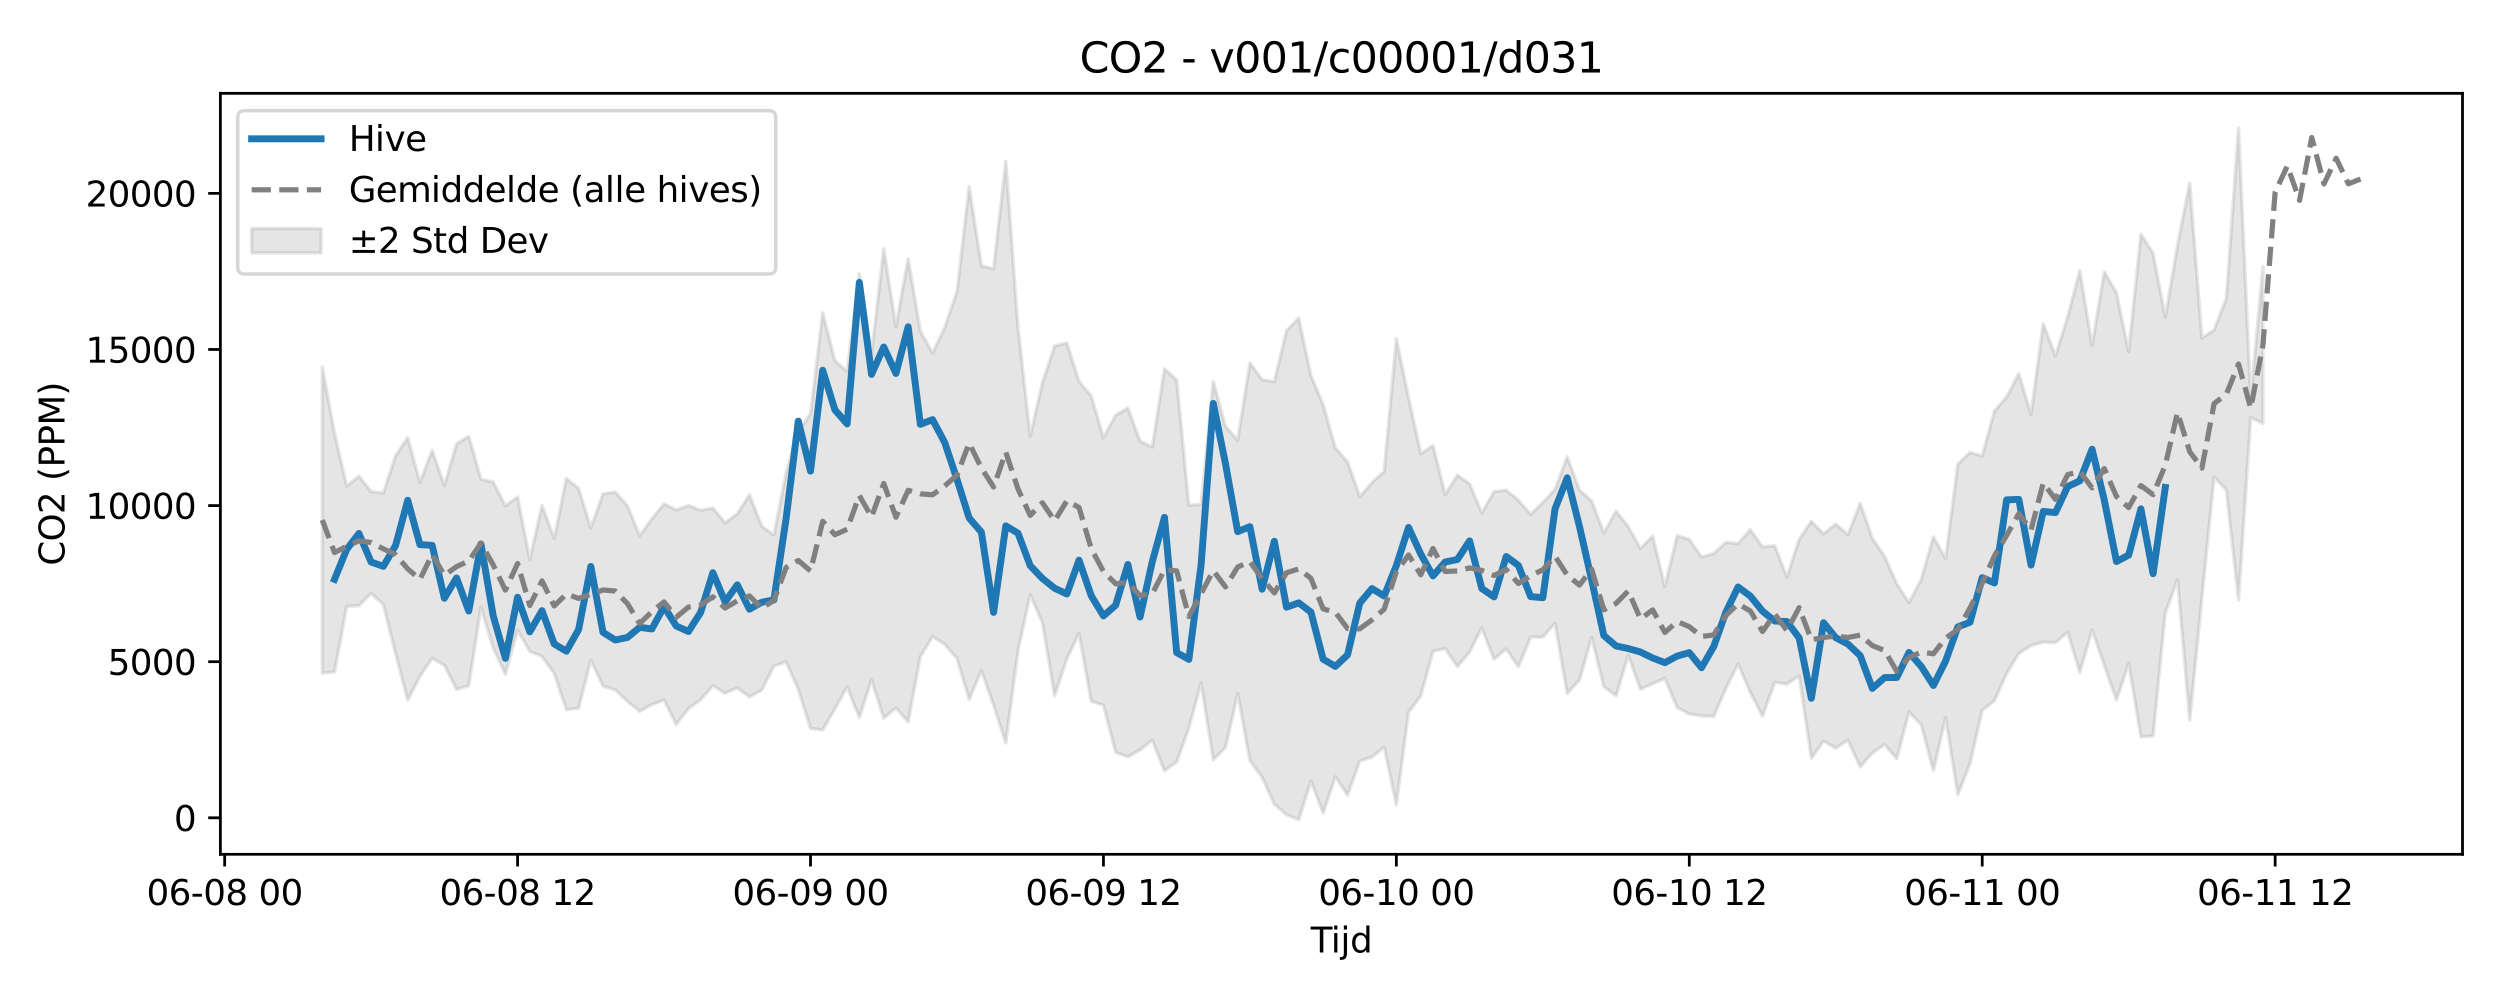 <?xml version="1.0" encoding="utf-8" standalone="no"?>
<!DOCTYPE svg PUBLIC "-//W3C//DTD SVG 1.1//EN"
  "http://www.w3.org/Graphics/SVG/1.1/DTD/svg11.dtd">
<svg xmlns:xlink="http://www.w3.org/1999/xlink" width="720pt" height="288pt" viewBox="0 0 720 288" xmlns="http://www.w3.org/2000/svg" version="1.1">
 <defs>
  <style type="text/css">*{stroke-linejoin: round; stroke-linecap: butt}</style>
 </defs>
 <g id="figure_1">
  <g id="patch_1">
   <path d="M 0 288 
L 720 288 
L 720 0 
L 0 0 
z
" style="fill: #ffffff"/>
  </g>
  <g id="axes_1">
   <g id="patch_2">
    <path d="M 63.47 246.04 
L 709.2 246.04 
L 709.2 26.88 
L 63.47 26.88 
z
" style="fill: #ffffff"/>
   </g>
   <g id="FillBetweenPolyCollection_1">
    <defs>
     <path id="mce4a791332" d="M 92.821 -182.292 
L 92.821 -94.153 
L 96.336 -94.493 
L 99.852 -113.374 
L 103.367 -113.572 
L 106.882 -117.099 
L 110.397 -113.9 
L 113.912 -99.828 
L 117.427 -86.411 
L 120.942 -93.196 
L 124.458 -98.425 
L 127.973 -96.415 
L 131.488 -89.461 
L 135.003 -90.507 
L 138.518 -113.156 
L 142.033 -101.431 
L 145.548 -93.785 
L 149.063 -106.52 
L 152.579 -100.382 
L 156.094 -98.98 
L 159.609 -94.054 
L 163.124 -83.615 
L 166.639 -83.983 
L 170.154 -97.862 
L 173.669 -90.408 
L 177.185 -89.297 
L 180.7 -85.99 
L 184.215 -83.136 
L 187.73 -85.078 
L 191.245 -86.396 
L 194.76 -79.343 
L 198.275 -83.935 
L 201.79 -86.486 
L 205.306 -90.529 
L 208.821 -88.342 
L 212.336 -89.862 
L 215.851 -87.279 
L 219.366 -89.233 
L 222.881 -96.204 
L 226.396 -97.353 
L 229.912 -89.472 
L 233.427 -78.232 
L 236.942 -77.797 
L 240.457 -83.843 
L 243.972 -90.147 
L 247.487 -81.35 
L 251.002 -92.216 
L 254.517 -81.142 
L 258.033 -84.142 
L 261.548 -80.081 
L 265.063 -98.884 
L 268.578 -104.698 
L 272.093 -102.428 
L 275.608 -98.376 
L 279.123 -86.521 
L 282.639 -94.976 
L 286.154 -84.881 
L 289.669 -74.01 
L 293.184 -100.662 
L 296.699 -116.703 
L 300.214 -108.665 
L 303.729 -87.645 
L 307.244 -98.252 
L 310.76 -105.563 
L 314.275 -86.029 
L 317.79 -84.901 
L 321.305 -71.341 
L 324.82 -70.041 
L 328.335 -71.991 
L 331.85 -74.824 
L 335.366 -65.982 
L 338.881 -68.572 
L 342.396 -78.366 
L 345.911 -91.362 
L 349.426 -69.2 
L 352.941 -72.703 
L 356.456 -88.242 
L 359.971 -68.973 
L 363.487 -64.117 
L 367.002 -56.4 
L 370.517 -53.344 
L 374.032 -51.922 
L 377.547 -63.05 
L 381.062 -53.839 
L 384.577 -64.304 
L 388.093 -59.002 
L 391.608 -68.817 
L 395.123 -69.954 
L 398.638 -72.844 
L 402.153 -56.283 
L 405.668 -82.886 
L 409.183 -87.606 
L 412.699 -100.4 
L 416.214 -101.239 
L 419.729 -95.97 
L 423.244 -100.232 
L 426.759 -107.132 
L 430.274 -98.106 
L 433.789 -101.126 
L 437.304 -95.985 
L 440.82 -104.501 
L 444.335 -104.5 
L 447.85 -108.509 
L 451.365 -88.292 
L 454.88 -92.109 
L 458.395 -104.422 
L 461.91 -90.222 
L 465.426 -87.645 
L 468.941 -99.282 
L 472.456 -89.468 
L 475.971 -91.093 
L 479.486 -92.608 
L 483.001 -84.237 
L 486.516 -82.397 
L 490.031 -81.796 
L 493.547 -81.673 
L 497.062 -89.734 
L 500.577 -96.742 
L 504.092 -88.579 
L 507.607 -81.732 
L 511.122 -91.478 
L 514.637 -90.969 
L 518.153 -93.366 
L 521.668 -69.623 
L 525.183 -74.552 
L 528.698 -72.528 
L 532.213 -74.831 
L 535.728 -67.12 
L 539.243 -71.16 
L 542.758 -73.577 
L 546.274 -69.497 
L 549.789 -82.927 
L 553.304 -79.327 
L 556.819 -66.018 
L 560.334 -81.362 
L 563.849 -59.087 
L 567.364 -68.101 
L 570.88 -83.391 
L 574.395 -86.213 
L 577.91 -93.984 
L 581.425 -99.796 
L 584.94 -102.068 
L 588.455 -103.051 
L 591.97 -102.886 
L 595.485 -105.905 
L 599.001 -94.328 
L 602.516 -106.59 
L 606.031 -96.375 
L 609.546 -86.371 
L 613.061 -96.942 
L 616.576 -75.802 
L 620.091 -76.049 
L 623.607 -111.48 
L 627.122 -121.077 
L 630.637 -80.588 
L 634.152 -115.748 
L 637.667 -150.59 
L 641.182 -146.906 
L 644.697 -115.177 
L 648.212 -167.714 
L 651.728 -166.049 
L 651.728 -211.175 
L 651.728 -211.175 
L 648.212 -173.165 
L 644.697 -251.158 
L 641.182 -202.036 
L 637.667 -192.957 
L 634.152 -190.653 
L 630.637 -235.252 
L 627.122 -217.374 
L 623.607 -196.603 
L 620.091 -215.043 
L 616.576 -220.521 
L 613.061 -186.704 
L 609.546 -203.646 
L 606.031 -209.714 
L 602.516 -188.413 
L 599.001 -210.052 
L 595.485 -196.744 
L 591.97 -185.479 
L 588.455 -194.767 
L 584.94 -168.635 
L 581.425 -180.376 
L 577.91 -173.645 
L 574.395 -169.609 
L 570.88 -156.684 
L 567.364 -157.75 
L 563.849 -154.295 
L 560.334 -127.077 
L 556.819 -133.407 
L 553.304 -121.051 
L 549.789 -114.449 
L 546.274 -119.825 
L 542.758 -127.744 
L 539.243 -132.985 
L 535.728 -143.023 
L 532.213 -133.999 
L 528.698 -137.086 
L 525.183 -134.264 
L 521.668 -137.852 
L 518.153 -132.645 
L 514.637 -121.81 
L 511.122 -130.829 
L 507.607 -130.516 
L 504.092 -135.476 
L 500.577 -131.411 
L 497.062 -131.817 
L 493.547 -128.602 
L 490.031 -127.572 
L 486.516 -132.646 
L 483.001 -133.729 
L 479.486 -119.077 
L 475.971 -133.608 
L 472.456 -130.018 
L 468.941 -136.326 
L 465.426 -140.798 
L 461.91 -134.524 
L 458.395 -143.758 
L 454.88 -146.853 
L 451.365 -156.446 
L 447.85 -147.049 
L 444.335 -143.315 
L 440.82 -139.868 
L 437.304 -143.897 
L 433.789 -146.85 
L 430.274 -146.413 
L 426.759 -140.292 
L 423.244 -148.642 
L 419.729 -151.147 
L 416.214 -145.584 
L 412.699 -159.69 
L 409.183 -157.321 
L 405.668 -173.468 
L 402.153 -190.454 
L 398.638 -152.274 
L 395.123 -148.987 
L 391.608 -144.968 
L 388.093 -154.974 
L 384.577 -159.025 
L 381.062 -171.441 
L 377.547 -179.83 
L 374.032 -196.401 
L 370.517 -192.765 
L 367.002 -178.051 
L 363.487 -178.626 
L 359.971 -183.488 
L 356.456 -161.181 
L 352.941 -165.237 
L 349.426 -178.072 
L 345.911 -142.706 
L 342.396 -142.495 
L 338.881 -178.601 
L 335.366 -181.759 
L 331.85 -159.219 
L 328.335 -160.982 
L 324.82 -170.52 
L 321.305 -168.4 
L 317.79 -161.933 
L 314.275 -173.971 
L 310.76 -178.14 
L 307.244 -189.251 
L 303.729 -188.372 
L 300.214 -177.72 
L 296.699 -162.418 
L 293.184 -193.721 
L 289.669 -241.547 
L 286.154 -210.601 
L 282.639 -211.449 
L 279.123 -234.224 
L 275.608 -203.977 
L 272.093 -193.722 
L 268.578 -186.293 
L 265.063 -192.658 
L 261.548 -213.505 
L 258.033 -193.924 
L 254.517 -216.372 
L 251.002 -186.03 
L 247.487 -209.227 
L 243.972 -181.009 
L 240.457 -184.141 
L 236.942 -197.918 
L 233.427 -168.868 
L 229.912 -163.695 
L 226.396 -151.769 
L 222.881 -133.948 
L 219.366 -136.448 
L 215.851 -145.491 
L 212.336 -140.028 
L 208.821 -137.428 
L 205.306 -141.681 
L 201.79 -141.034 
L 198.275 -142.413 
L 194.76 -141.135 
L 191.245 -142.912 
L 187.73 -138.549 
L 184.215 -133.699 
L 180.7 -142.339 
L 177.185 -146.286 
L 173.669 -145.773 
L 170.154 -135.959 
L 166.639 -147.331 
L 163.124 -150.211 
L 159.609 -132.943 
L 156.094 -142.418 
L 152.579 -126.836 
L 149.063 -144.898 
L 145.548 -142.309 
L 142.033 -149.215 
L 138.518 -149.974 
L 135.003 -162.345 
L 131.488 -160.16 
L 127.973 -148.215 
L 124.458 -158.267 
L 120.942 -149.083 
L 117.427 -161.926 
L 113.912 -156.707 
L 110.397 -145.99 
L 106.882 -146.407 
L 103.367 -150.91 
L 99.852 -147.939 
L 96.336 -163.262 
L 92.821 -182.292 
z
" style="stroke: #808080; stroke-opacity: 0.2"/>
    </defs>
    <g clip-path="url(#pf17b9d06c9)">
     <use xlink:href="#mce4a791332" x="0" y="288" style="fill: #808080; fill-opacity: 0.2; stroke: #808080; stroke-opacity: 0.2"/>
    </g>
   </g>
   <g id="matplotlib.axis_1">
    <g id="xtick_1">
     <g id="line2d_1">
      <defs>
       <path id="m8879fcdcfc" d="M 0 0 
L 0 3.5 
" style="stroke: #000000; stroke-width: 0.8"/>
      </defs>
      <g>
       <use xlink:href="#m8879fcdcfc" x="64.7" y="246.04" style="stroke: #000000; stroke-width: 0.8"/>
      </g>
     </g>
     <g id="text_1">
      <!-- 06-08 00 -->
      <g transform="translate(42.22 260.638) scale(0.1 -0.1)">
       <defs>
        <path id="DejaVuSans-30" d="M 2034 4250 
Q 1547 4250 1301 3770 
Q 1056 3291 1056 2328 
Q 1056 1369 1301 889 
Q 1547 409 2034 409 
Q 2525 409 2770 889 
Q 3016 1369 3016 2328 
Q 3016 3291 2770 3770 
Q 2525 4250 2034 4250 
z
M 2034 4750 
Q 2819 4750 3233 4129 
Q 3647 3509 3647 2328 
Q 3647 1150 3233 529 
Q 2819 -91 2034 -91 
Q 1250 -91 836 529 
Q 422 1150 422 2328 
Q 422 3509 836 4129 
Q 1250 4750 2034 4750 
z
" transform="scale(0.016)"/>
        <path id="DejaVuSans-36" d="M 2113 2584 
Q 1688 2584 1439 2293 
Q 1191 2003 1191 1497 
Q 1191 994 1439 701 
Q 1688 409 2113 409 
Q 2538 409 2786 701 
Q 3034 994 3034 1497 
Q 3034 2003 2786 2293 
Q 2538 2584 2113 2584 
z
M 3366 4563 
L 3366 3988 
Q 3128 4100 2886 4159 
Q 2644 4219 2406 4219 
Q 1781 4219 1451 3797 
Q 1122 3375 1075 2522 
Q 1259 2794 1537 2939 
Q 1816 3084 2150 3084 
Q 2853 3084 3261 2657 
Q 3669 2231 3669 1497 
Q 3669 778 3244 343 
Q 2819 -91 2113 -91 
Q 1303 -91 875 529 
Q 447 1150 447 2328 
Q 447 3434 972 4092 
Q 1497 4750 2381 4750 
Q 2619 4750 2861 4703 
Q 3103 4656 3366 4563 
z
" transform="scale(0.016)"/>
        <path id="DejaVuSans-2d" d="M 313 2009 
L 1997 2009 
L 1997 1497 
L 313 1497 
L 313 2009 
z
" transform="scale(0.016)"/>
        <path id="DejaVuSans-38" d="M 2034 2216 
Q 1584 2216 1326 1975 
Q 1069 1734 1069 1313 
Q 1069 891 1326 650 
Q 1584 409 2034 409 
Q 2484 409 2743 651 
Q 3003 894 3003 1313 
Q 3003 1734 2745 1975 
Q 2488 2216 2034 2216 
z
M 1403 2484 
Q 997 2584 770 2862 
Q 544 3141 544 3541 
Q 544 4100 942 4425 
Q 1341 4750 2034 4750 
Q 2731 4750 3128 4425 
Q 3525 4100 3525 3541 
Q 3525 3141 3298 2862 
Q 3072 2584 2669 2484 
Q 3125 2378 3379 2068 
Q 3634 1759 3634 1313 
Q 3634 634 3220 271 
Q 2806 -91 2034 -91 
Q 1263 -91 848 271 
Q 434 634 434 1313 
Q 434 1759 690 2068 
Q 947 2378 1403 2484 
z
M 1172 3481 
Q 1172 3119 1398 2916 
Q 1625 2713 2034 2713 
Q 2441 2713 2670 2916 
Q 2900 3119 2900 3481 
Q 2900 3844 2670 4047 
Q 2441 4250 2034 4250 
Q 1625 4250 1398 4047 
Q 1172 3844 1172 3481 
z
" transform="scale(0.016)"/>
        <path id="DejaVuSans-20" transform="scale(0.016)"/>
       </defs>
       <use xlink:href="#DejaVuSans-30"/>
       <use xlink:href="#DejaVuSans-36" transform="translate(63.623 0)"/>
       <use xlink:href="#DejaVuSans-2d" transform="translate(127.246 0)"/>
       <use xlink:href="#DejaVuSans-30" transform="translate(163.33 0)"/>
       <use xlink:href="#DejaVuSans-38" transform="translate(226.953 0)"/>
       <use xlink:href="#DejaVuSans-20" transform="translate(290.576 0)"/>
       <use xlink:href="#DejaVuSans-30" transform="translate(322.363 0)"/>
       <use xlink:href="#DejaVuSans-30" transform="translate(385.986 0)"/>
      </g>
     </g>
    </g>
    <g id="xtick_2">
     <g id="line2d_2">
      <g>
       <use xlink:href="#m8879fcdcfc" x="149.063" y="246.04" style="stroke: #000000; stroke-width: 0.8"/>
      </g>
     </g>
     <g id="text_2">
      <!-- 06-08 12 -->
      <g transform="translate(126.583 260.638) scale(0.1 -0.1)">
       <defs>
        <path id="DejaVuSans-31" d="M 794 531 
L 1825 531 
L 1825 4091 
L 703 3866 
L 703 4441 
L 1819 4666 
L 2450 4666 
L 2450 531 
L 3481 531 
L 3481 0 
L 794 0 
L 794 531 
z
" transform="scale(0.016)"/>
        <path id="DejaVuSans-32" d="M 1228 531 
L 3431 531 
L 3431 0 
L 469 0 
L 469 531 
Q 828 903 1448 1529 
Q 2069 2156 2228 2338 
Q 2531 2678 2651 2914 
Q 2772 3150 2772 3378 
Q 2772 3750 2511 3984 
Q 2250 4219 1831 4219 
Q 1534 4219 1204 4116 
Q 875 4013 500 3803 
L 500 4441 
Q 881 4594 1212 4672 
Q 1544 4750 1819 4750 
Q 2544 4750 2975 4387 
Q 3406 4025 3406 3419 
Q 3406 3131 3298 2873 
Q 3191 2616 2906 2266 
Q 2828 2175 2409 1742 
Q 1991 1309 1228 531 
z
" transform="scale(0.016)"/>
       </defs>
       <use xlink:href="#DejaVuSans-30"/>
       <use xlink:href="#DejaVuSans-36" transform="translate(63.623 0)"/>
       <use xlink:href="#DejaVuSans-2d" transform="translate(127.246 0)"/>
       <use xlink:href="#DejaVuSans-30" transform="translate(163.33 0)"/>
       <use xlink:href="#DejaVuSans-38" transform="translate(226.953 0)"/>
       <use xlink:href="#DejaVuSans-20" transform="translate(290.576 0)"/>
       <use xlink:href="#DejaVuSans-31" transform="translate(322.363 0)"/>
       <use xlink:href="#DejaVuSans-32" transform="translate(385.986 0)"/>
      </g>
     </g>
    </g>
    <g id="xtick_3">
     <g id="line2d_3">
      <g>
       <use xlink:href="#m8879fcdcfc" x="233.427" y="246.04" style="stroke: #000000; stroke-width: 0.8"/>
      </g>
     </g>
     <g id="text_3">
      <!-- 06-09 00 -->
      <g transform="translate(210.946 260.638) scale(0.1 -0.1)">
       <defs>
        <path id="DejaVuSans-39" d="M 703 97 
L 703 672 
Q 941 559 1184 500 
Q 1428 441 1663 441 
Q 2288 441 2617 861 
Q 2947 1281 2994 2138 
Q 2813 1869 2534 1725 
Q 2256 1581 1919 1581 
Q 1219 1581 811 2004 
Q 403 2428 403 3163 
Q 403 3881 828 4315 
Q 1253 4750 1959 4750 
Q 2769 4750 3195 4129 
Q 3622 3509 3622 2328 
Q 3622 1225 3098 567 
Q 2575 -91 1691 -91 
Q 1453 -91 1209 -44 
Q 966 3 703 97 
z
M 1959 2075 
Q 2384 2075 2632 2365 
Q 2881 2656 2881 3163 
Q 2881 3666 2632 3958 
Q 2384 4250 1959 4250 
Q 1534 4250 1286 3958 
Q 1038 3666 1038 3163 
Q 1038 2656 1286 2365 
Q 1534 2075 1959 2075 
z
" transform="scale(0.016)"/>
       </defs>
       <use xlink:href="#DejaVuSans-30"/>
       <use xlink:href="#DejaVuSans-36" transform="translate(63.623 0)"/>
       <use xlink:href="#DejaVuSans-2d" transform="translate(127.246 0)"/>
       <use xlink:href="#DejaVuSans-30" transform="translate(163.33 0)"/>
       <use xlink:href="#DejaVuSans-39" transform="translate(226.953 0)"/>
       <use xlink:href="#DejaVuSans-20" transform="translate(290.576 0)"/>
       <use xlink:href="#DejaVuSans-30" transform="translate(322.363 0)"/>
       <use xlink:href="#DejaVuSans-30" transform="translate(385.986 0)"/>
      </g>
     </g>
    </g>
    <g id="xtick_4">
     <g id="line2d_4">
      <g>
       <use xlink:href="#m8879fcdcfc" x="317.79" y="246.04" style="stroke: #000000; stroke-width: 0.8"/>
      </g>
     </g>
     <g id="text_4">
      <!-- 06-09 12 -->
      <g transform="translate(295.309 260.638) scale(0.1 -0.1)">
       <use xlink:href="#DejaVuSans-30"/>
       <use xlink:href="#DejaVuSans-36" transform="translate(63.623 0)"/>
       <use xlink:href="#DejaVuSans-2d" transform="translate(127.246 0)"/>
       <use xlink:href="#DejaVuSans-30" transform="translate(163.33 0)"/>
       <use xlink:href="#DejaVuSans-39" transform="translate(226.953 0)"/>
       <use xlink:href="#DejaVuSans-20" transform="translate(290.576 0)"/>
       <use xlink:href="#DejaVuSans-31" transform="translate(322.363 0)"/>
       <use xlink:href="#DejaVuSans-32" transform="translate(385.986 0)"/>
      </g>
     </g>
    </g>
    <g id="xtick_5">
     <g id="line2d_5">
      <g>
       <use xlink:href="#m8879fcdcfc" x="402.153" y="246.04" style="stroke: #000000; stroke-width: 0.8"/>
      </g>
     </g>
     <g id="text_5">
      <!-- 06-10 00 -->
      <g transform="translate(379.673 260.638) scale(0.1 -0.1)">
       <use xlink:href="#DejaVuSans-30"/>
       <use xlink:href="#DejaVuSans-36" transform="translate(63.623 0)"/>
       <use xlink:href="#DejaVuSans-2d" transform="translate(127.246 0)"/>
       <use xlink:href="#DejaVuSans-31" transform="translate(163.33 0)"/>
       <use xlink:href="#DejaVuSans-30" transform="translate(226.953 0)"/>
       <use xlink:href="#DejaVuSans-20" transform="translate(290.576 0)"/>
       <use xlink:href="#DejaVuSans-30" transform="translate(322.363 0)"/>
       <use xlink:href="#DejaVuSans-30" transform="translate(385.986 0)"/>
      </g>
     </g>
    </g>
    <g id="xtick_6">
     <g id="line2d_6">
      <g>
       <use xlink:href="#m8879fcdcfc" x="486.516" y="246.04" style="stroke: #000000; stroke-width: 0.8"/>
      </g>
     </g>
     <g id="text_6">
      <!-- 06-10 12 -->
      <g transform="translate(464.036 260.638) scale(0.1 -0.1)">
       <use xlink:href="#DejaVuSans-30"/>
       <use xlink:href="#DejaVuSans-36" transform="translate(63.623 0)"/>
       <use xlink:href="#DejaVuSans-2d" transform="translate(127.246 0)"/>
       <use xlink:href="#DejaVuSans-31" transform="translate(163.33 0)"/>
       <use xlink:href="#DejaVuSans-30" transform="translate(226.953 0)"/>
       <use xlink:href="#DejaVuSans-20" transform="translate(290.576 0)"/>
       <use xlink:href="#DejaVuSans-31" transform="translate(322.363 0)"/>
       <use xlink:href="#DejaVuSans-32" transform="translate(385.986 0)"/>
      </g>
     </g>
    </g>
    <g id="xtick_7">
     <g id="line2d_7">
      <g>
       <use xlink:href="#m8879fcdcfc" x="570.88" y="246.04" style="stroke: #000000; stroke-width: 0.8"/>
      </g>
     </g>
     <g id="text_7">
      <!-- 06-11 00 -->
      <g transform="translate(548.399 260.638) scale(0.1 -0.1)">
       <use xlink:href="#DejaVuSans-30"/>
       <use xlink:href="#DejaVuSans-36" transform="translate(63.623 0)"/>
       <use xlink:href="#DejaVuSans-2d" transform="translate(127.246 0)"/>
       <use xlink:href="#DejaVuSans-31" transform="translate(163.33 0)"/>
       <use xlink:href="#DejaVuSans-31" transform="translate(226.953 0)"/>
       <use xlink:href="#DejaVuSans-20" transform="translate(290.576 0)"/>
       <use xlink:href="#DejaVuSans-30" transform="translate(322.363 0)"/>
       <use xlink:href="#DejaVuSans-30" transform="translate(385.986 0)"/>
      </g>
     </g>
    </g>
    <g id="xtick_8">
     <g id="line2d_8">
      <g>
       <use xlink:href="#m8879fcdcfc" x="655.243" y="246.04" style="stroke: #000000; stroke-width: 0.8"/>
      </g>
     </g>
     <g id="text_8">
      <!-- 06-11 12 -->
      <g transform="translate(632.762 260.638) scale(0.1 -0.1)">
       <use xlink:href="#DejaVuSans-30"/>
       <use xlink:href="#DejaVuSans-36" transform="translate(63.623 0)"/>
       <use xlink:href="#DejaVuSans-2d" transform="translate(127.246 0)"/>
       <use xlink:href="#DejaVuSans-31" transform="translate(163.33 0)"/>
       <use xlink:href="#DejaVuSans-31" transform="translate(226.953 0)"/>
       <use xlink:href="#DejaVuSans-20" transform="translate(290.576 0)"/>
       <use xlink:href="#DejaVuSans-31" transform="translate(322.363 0)"/>
       <use xlink:href="#DejaVuSans-32" transform="translate(385.986 0)"/>
      </g>
     </g>
    </g>
    <g id="text_9">
     <!-- Tijd -->
     <g transform="translate(377.485 274.317) scale(0.1 -0.1)">
      <defs>
       <path id="DejaVuSans-54" d="M -19 4666 
L 3928 4666 
L 3928 4134 
L 2272 4134 
L 2272 0 
L 1638 0 
L 1638 4134 
L -19 4134 
L -19 4666 
z
" transform="scale(0.016)"/>
       <path id="DejaVuSans-69" d="M 603 3500 
L 1178 3500 
L 1178 0 
L 603 0 
L 603 3500 
z
M 603 4863 
L 1178 4863 
L 1178 4134 
L 603 4134 
L 603 4863 
z
" transform="scale(0.016)"/>
       <path id="DejaVuSans-6a" d="M 603 3500 
L 1178 3500 
L 1178 -63 
Q 1178 -731 923 -1031 
Q 669 -1331 103 -1331 
L -116 -1331 
L -116 -844 
L 38 -844 
Q 366 -844 484 -692 
Q 603 -541 603 -63 
L 603 3500 
z
M 603 4863 
L 1178 4863 
L 1178 4134 
L 603 4134 
L 603 4863 
z
" transform="scale(0.016)"/>
       <path id="DejaVuSans-64" d="M 2906 2969 
L 2906 4863 
L 3481 4863 
L 3481 0 
L 2906 0 
L 2906 525 
Q 2725 213 2448 61 
Q 2172 -91 1784 -91 
Q 1150 -91 751 415 
Q 353 922 353 1747 
Q 353 2572 751 3078 
Q 1150 3584 1784 3584 
Q 2172 3584 2448 3432 
Q 2725 3281 2906 2969 
z
M 947 1747 
Q 947 1113 1208 752 
Q 1469 391 1925 391 
Q 2381 391 2643 752 
Q 2906 1113 2906 1747 
Q 2906 2381 2643 2742 
Q 2381 3103 1925 3103 
Q 1469 3103 1208 2742 
Q 947 2381 947 1747 
z
" transform="scale(0.016)"/>
      </defs>
      <use xlink:href="#DejaVuSans-54"/>
      <use xlink:href="#DejaVuSans-69" transform="translate(57.959 0)"/>
      <use xlink:href="#DejaVuSans-6a" transform="translate(85.742 0)"/>
      <use xlink:href="#DejaVuSans-64" transform="translate(113.525 0)"/>
     </g>
    </g>
   </g>
   <g id="matplotlib.axis_2">
    <g id="ytick_1">
     <g id="line2d_9">
      <defs>
       <path id="mf6129113e2" d="M 0 0 
L -3.5 0 
" style="stroke: #000000; stroke-width: 0.8"/>
      </defs>
      <g>
       <use xlink:href="#mf6129113e2" x="63.47" y="235.527" style="stroke: #000000; stroke-width: 0.8"/>
      </g>
     </g>
     <g id="text_10">
      <!-- 0 -->
      <g transform="translate(50.108 239.326) scale(0.1 -0.1)">
       <use xlink:href="#DejaVuSans-30"/>
      </g>
     </g>
    </g>
    <g id="ytick_2">
     <g id="line2d_10">
      <g>
       <use xlink:href="#mf6129113e2" x="63.47" y="190.568" style="stroke: #000000; stroke-width: 0.8"/>
      </g>
     </g>
     <g id="text_11">
      <!-- 5000 -->
      <g transform="translate(31.02 194.367) scale(0.1 -0.1)">
       <defs>
        <path id="DejaVuSans-35" d="M 691 4666 
L 3169 4666 
L 3169 4134 
L 1269 4134 
L 1269 2991 
Q 1406 3038 1543 3061 
Q 1681 3084 1819 3084 
Q 2600 3084 3056 2656 
Q 3513 2228 3513 1497 
Q 3513 744 3044 326 
Q 2575 -91 1722 -91 
Q 1428 -91 1123 -41 
Q 819 9 494 109 
L 494 744 
Q 775 591 1075 516 
Q 1375 441 1709 441 
Q 2250 441 2565 725 
Q 2881 1009 2881 1497 
Q 2881 1984 2565 2268 
Q 2250 2553 1709 2553 
Q 1456 2553 1204 2497 
Q 953 2441 691 2322 
L 691 4666 
z
" transform="scale(0.016)"/>
       </defs>
       <use xlink:href="#DejaVuSans-35"/>
       <use xlink:href="#DejaVuSans-30" transform="translate(63.623 0)"/>
       <use xlink:href="#DejaVuSans-30" transform="translate(127.246 0)"/>
       <use xlink:href="#DejaVuSans-30" transform="translate(190.869 0)"/>
      </g>
     </g>
    </g>
    <g id="ytick_3">
     <g id="line2d_11">
      <g>
       <use xlink:href="#mf6129113e2" x="63.47" y="145.608" style="stroke: #000000; stroke-width: 0.8"/>
      </g>
     </g>
     <g id="text_12">
      <!-- 10000 -->
      <g transform="translate(24.657 149.407) scale(0.1 -0.1)">
       <use xlink:href="#DejaVuSans-31"/>
       <use xlink:href="#DejaVuSans-30" transform="translate(63.623 0)"/>
       <use xlink:href="#DejaVuSans-30" transform="translate(127.246 0)"/>
       <use xlink:href="#DejaVuSans-30" transform="translate(190.869 0)"/>
       <use xlink:href="#DejaVuSans-30" transform="translate(254.492 0)"/>
      </g>
     </g>
    </g>
    <g id="ytick_4">
     <g id="line2d_12">
      <g>
       <use xlink:href="#mf6129113e2" x="63.47" y="100.648" style="stroke: #000000; stroke-width: 0.8"/>
      </g>
     </g>
     <g id="text_13">
      <!-- 15000 -->
      <g transform="translate(24.657 104.448) scale(0.1 -0.1)">
       <use xlink:href="#DejaVuSans-31"/>
       <use xlink:href="#DejaVuSans-35" transform="translate(63.623 0)"/>
       <use xlink:href="#DejaVuSans-30" transform="translate(127.246 0)"/>
       <use xlink:href="#DejaVuSans-30" transform="translate(190.869 0)"/>
       <use xlink:href="#DejaVuSans-30" transform="translate(254.492 0)"/>
      </g>
     </g>
    </g>
    <g id="ytick_5">
     <g id="line2d_13">
      <g>
       <use xlink:href="#mf6129113e2" x="63.47" y="55.689" style="stroke: #000000; stroke-width: 0.8"/>
      </g>
     </g>
     <g id="text_14">
      <!-- 20000 -->
      <g transform="translate(24.657 59.488) scale(0.1 -0.1)">
       <use xlink:href="#DejaVuSans-32"/>
       <use xlink:href="#DejaVuSans-30" transform="translate(63.623 0)"/>
       <use xlink:href="#DejaVuSans-30" transform="translate(127.246 0)"/>
       <use xlink:href="#DejaVuSans-30" transform="translate(190.869 0)"/>
       <use xlink:href="#DejaVuSans-30" transform="translate(254.492 0)"/>
      </g>
     </g>
    </g>
    <g id="text_15">
     <!-- CO2 (PPM) -->
     <g transform="translate(18.578 162.903) rotate(-90) scale(0.1 -0.1)">
      <defs>
       <path id="DejaVuSans-43" d="M 4122 4306 
L 4122 3641 
Q 3803 3938 3442 4084 
Q 3081 4231 2675 4231 
Q 1875 4231 1450 3742 
Q 1025 3253 1025 2328 
Q 1025 1406 1450 917 
Q 1875 428 2675 428 
Q 3081 428 3442 575 
Q 3803 722 4122 1019 
L 4122 359 
Q 3791 134 3420 21 
Q 3050 -91 2638 -91 
Q 1578 -91 968 557 
Q 359 1206 359 2328 
Q 359 3453 968 4101 
Q 1578 4750 2638 4750 
Q 3056 4750 3426 4639 
Q 3797 4528 4122 4306 
z
" transform="scale(0.016)"/>
       <path id="DejaVuSans-4f" d="M 2522 4238 
Q 1834 4238 1429 3725 
Q 1025 3213 1025 2328 
Q 1025 1447 1429 934 
Q 1834 422 2522 422 
Q 3209 422 3611 934 
Q 4013 1447 4013 2328 
Q 4013 3213 3611 3725 
Q 3209 4238 2522 4238 
z
M 2522 4750 
Q 3503 4750 4090 4092 
Q 4678 3434 4678 2328 
Q 4678 1225 4090 567 
Q 3503 -91 2522 -91 
Q 1538 -91 948 565 
Q 359 1222 359 2328 
Q 359 3434 948 4092 
Q 1538 4750 2522 4750 
z
" transform="scale(0.016)"/>
       <path id="DejaVuSans-28" d="M 1984 4856 
Q 1566 4138 1362 3434 
Q 1159 2731 1159 2009 
Q 1159 1288 1364 580 
Q 1569 -128 1984 -844 
L 1484 -844 
Q 1016 -109 783 600 
Q 550 1309 550 2009 
Q 550 2706 781 3412 
Q 1013 4119 1484 4856 
L 1984 4856 
z
" transform="scale(0.016)"/>
       <path id="DejaVuSans-50" d="M 1259 4147 
L 1259 2394 
L 2053 2394 
Q 2494 2394 2734 2622 
Q 2975 2850 2975 3272 
Q 2975 3691 2734 3919 
Q 2494 4147 2053 4147 
L 1259 4147 
z
M 628 4666 
L 2053 4666 
Q 2838 4666 3239 4311 
Q 3641 3956 3641 3272 
Q 3641 2581 3239 2228 
Q 2838 1875 2053 1875 
L 1259 1875 
L 1259 0 
L 628 0 
L 628 4666 
z
" transform="scale(0.016)"/>
       <path id="DejaVuSans-4d" d="M 628 4666 
L 1569 4666 
L 2759 1491 
L 3956 4666 
L 4897 4666 
L 4897 0 
L 4281 0 
L 4281 4097 
L 3078 897 
L 2444 897 
L 1241 4097 
L 1241 0 
L 628 0 
L 628 4666 
z
" transform="scale(0.016)"/>
       <path id="DejaVuSans-29" d="M 513 4856 
L 1013 4856 
Q 1481 4119 1714 3412 
Q 1947 2706 1947 2009 
Q 1947 1309 1714 600 
Q 1481 -109 1013 -844 
L 513 -844 
Q 928 -128 1133 580 
Q 1338 1288 1338 2009 
Q 1338 2731 1133 3434 
Q 928 4138 513 4856 
z
" transform="scale(0.016)"/>
      </defs>
      <use xlink:href="#DejaVuSans-43"/>
      <use xlink:href="#DejaVuSans-4f" transform="translate(69.824 0)"/>
      <use xlink:href="#DejaVuSans-32" transform="translate(148.535 0)"/>
      <use xlink:href="#DejaVuSans-20" transform="translate(212.158 0)"/>
      <use xlink:href="#DejaVuSans-28" transform="translate(243.945 0)"/>
      <use xlink:href="#DejaVuSans-50" transform="translate(282.959 0)"/>
      <use xlink:href="#DejaVuSans-50" transform="translate(343.262 0)"/>
      <use xlink:href="#DejaVuSans-4d" transform="translate(403.564 0)"/>
      <use xlink:href="#DejaVuSans-29" transform="translate(489.844 0)"/>
     </g>
    </g>
   </g>
   <g id="line2d_14">
    <path d="M 96.336 166.841 
L 99.852 158.221 
L 103.367 153.638 
L 106.882 161.865 
L 110.397 163.106 
L 113.912 157.139 
L 117.427 144.093 
L 120.942 156.86 
L 124.458 157.055 
L 127.973 172.293 
L 131.488 166.46 
L 135.003 175.977 
L 138.518 156.686 
L 142.033 177.316 
L 145.548 189.587 
L 149.063 172.017 
L 152.579 181.968 
L 156.094 175.872 
L 159.609 185.448 
L 163.124 187.546 
L 166.639 181.312 
L 170.154 163.133 
L 173.669 182.115 
L 177.185 184.318 
L 180.7 183.587 
L 184.215 180.679 
L 187.73 181.141 
L 191.245 174.712 
L 194.76 180.296 
L 198.275 181.881 
L 201.79 176.369 
L 205.306 164.932 
L 208.821 173.33 
L 212.336 168.447 
L 215.851 175.446 
L 219.366 173.456 
L 222.881 172.773 
L 226.396 149.4 
L 229.912 121.285 
L 233.427 135.675 
L 236.942 106.637 
L 240.457 118.051 
L 243.972 122.082 
L 247.487 81.334 
L 251.002 107.818 
L 254.517 99.947 
L 258.033 107.55 
L 261.548 94.117 
L 265.063 122.199 
L 268.578 120.856 
L 272.093 127.48 
L 275.608 138.025 
L 279.123 149.191 
L 282.639 153.257 
L 286.154 176.36 
L 289.669 151.453 
L 293.184 153.56 
L 296.699 162.896 
L 300.214 166.592 
L 303.729 169.414 
L 307.244 171.055 
L 310.76 161.329 
L 314.275 171.583 
L 317.79 177.373 
L 321.305 174.316 
L 324.82 162.573 
L 328.335 177.712 
L 331.85 161.796 
L 335.366 148.995 
L 338.881 187.933 
L 342.396 189.899 
L 345.911 162.717 
L 349.426 116.201 
L 352.941 133.553 
L 356.456 153.116 
L 359.971 151.683 
L 363.487 169.688 
L 367.002 155.886 
L 370.517 174.874 
L 374.032 173.627 
L 377.547 176.276 
L 381.062 189.845 
L 384.577 191.922 
L 388.093 188.601 
L 391.608 173.699 
L 395.123 169.511 
L 398.638 171.649 
L 402.153 162.884 
L 405.668 151.896 
L 409.183 159.572 
L 412.699 165.855 
L 416.214 161.865 
L 419.729 161.137 
L 423.244 155.781 
L 426.759 169.493 
L 430.274 171.903 
L 433.789 160.274 
L 437.304 162.854 
L 440.82 171.807 
L 444.335 172.146 
L 447.85 146.558 
L 451.365 137.614 
L 454.88 151.582 
L 458.395 167.051 
L 461.91 183.038 
L 465.426 186.042 
L 468.941 186.776 
L 472.456 187.776 
L 475.971 189.5 
L 479.486 190.843 
L 483.001 188.955 
L 486.516 187.957 
L 490.031 192.307 
L 493.547 186.215 
L 497.062 176.309 
L 500.577 169.053 
L 504.092 171.685 
L 507.607 176.01 
L 511.122 178.854 
L 514.637 179.01 
L 518.153 183.734 
L 521.668 201.111 
L 525.183 179.349 
L 528.698 183.668 
L 532.213 185.493 
L 535.728 188.817 
L 539.243 198.259 
L 542.758 195.135 
L 546.274 195.117 
L 549.789 187.912 
L 553.304 191.904 
L 556.819 197.41 
L 560.334 190.37 
L 563.849 180.56 
L 567.364 179.205 
L 570.88 166.373 
L 574.395 167.89 
L 577.91 143.959 
L 581.425 143.822 
L 584.94 162.742 
L 588.455 147.295 
L 591.97 147.625 
L 595.485 140.138 
L 599.001 138.462 
L 602.516 129.384 
L 606.031 144.001 
L 609.546 161.724 
L 613.061 159.866 
L 616.576 146.555 
L 620.091 165.216 
L 623.607 140.384 
L 623.607 140.384 
" clip-path="url(#pf17b9d06c9)" style="fill: none; stroke: #1f77b4; stroke-width: 2; stroke-linecap: square"/>
   </g>
   <g id="line2d_15">
    <path d="M 92.821 149.777 
L 96.336 159.122 
L 99.852 157.343 
L 103.367 155.759 
L 106.882 156.247 
L 110.397 158.055 
L 113.912 159.733 
L 117.427 163.831 
L 120.942 166.861 
L 124.458 159.654 
L 127.973 165.685 
L 131.488 163.189 
L 135.003 161.574 
L 138.518 156.435 
L 142.033 162.677 
L 145.548 169.953 
L 149.063 162.291 
L 152.579 174.391 
L 156.094 167.301 
L 159.609 174.502 
L 163.124 171.087 
L 166.639 172.343 
L 173.669 169.91 
L 177.185 170.208 
L 180.7 173.835 
L 184.215 179.583 
L 187.73 176.186 
L 191.245 173.346 
L 194.76 177.761 
L 198.275 174.826 
L 201.79 174.24 
L 205.306 171.895 
L 208.821 175.115 
L 212.336 173.055 
L 215.851 171.615 
L 219.366 175.16 
L 222.881 172.924 
L 226.396 163.439 
L 229.912 161.416 
L 233.427 164.45 
L 236.942 150.143 
L 240.457 154.008 
L 243.972 152.422 
L 247.487 142.712 
L 251.002 148.877 
L 254.517 139.243 
L 258.033 148.967 
L 261.548 141.207 
L 265.063 142.229 
L 268.578 142.504 
L 272.093 139.925 
L 275.608 136.823 
L 279.123 127.627 
L 282.639 134.788 
L 286.154 140.259 
L 289.669 130.221 
L 293.184 140.809 
L 296.699 148.44 
L 300.214 144.808 
L 303.729 149.991 
L 307.244 144.249 
L 310.76 146.148 
L 314.275 158 
L 317.79 164.583 
L 321.305 168.129 
L 324.82 167.72 
L 328.335 171.514 
L 331.85 170.979 
L 335.366 164.13 
L 338.881 164.414 
L 342.396 177.57 
L 349.426 164.364 
L 352.941 169.03 
L 356.456 163.289 
L 359.971 161.769 
L 363.487 166.629 
L 367.002 170.774 
L 370.517 164.946 
L 374.032 163.839 
L 377.547 166.56 
L 381.062 175.36 
L 384.577 176.336 
L 388.093 181.012 
L 391.608 181.108 
L 395.123 178.53 
L 398.638 175.441 
L 402.153 164.631 
L 405.668 159.823 
L 409.183 165.537 
L 412.699 157.955 
L 416.214 164.588 
L 419.729 164.441 
L 423.244 163.563 
L 426.759 164.288 
L 430.274 165.741 
L 433.789 164.012 
L 437.304 168.059 
L 440.82 165.815 
L 444.335 164.093 
L 447.85 160.221 
L 451.365 165.631 
L 454.88 168.519 
L 458.395 163.91 
L 461.91 175.627 
L 465.426 173.779 
L 468.941 170.196 
L 472.456 178.257 
L 475.971 175.649 
L 479.486 182.158 
L 483.001 179.017 
L 486.516 180.479 
L 490.031 183.316 
L 493.547 182.862 
L 497.062 177.225 
L 500.577 173.923 
L 504.092 175.973 
L 507.607 181.876 
L 511.122 176.846 
L 514.637 181.61 
L 518.153 174.994 
L 521.668 184.262 
L 525.183 183.592 
L 528.698 183.193 
L 532.213 183.585 
L 535.728 182.928 
L 539.243 185.928 
L 542.758 187.339 
L 546.274 193.339 
L 549.789 189.312 
L 553.304 187.811 
L 556.819 188.288 
L 560.334 183.78 
L 563.849 181.309 
L 567.364 175.074 
L 570.88 167.962 
L 574.395 160.089 
L 577.91 154.186 
L 581.425 147.914 
L 584.94 152.649 
L 588.455 139.091 
L 591.97 143.818 
L 595.485 136.675 
L 599.001 135.81 
L 602.516 140.499 
L 606.031 134.956 
L 609.546 142.992 
L 613.061 146.177 
L 616.576 139.838 
L 620.091 142.454 
L 623.607 133.958 
L 627.122 118.775 
L 630.637 130.08 
L 634.152 134.8 
L 637.667 116.226 
L 641.182 113.529 
L 644.697 104.833 
L 648.212 117.561 
L 651.728 99.388 
L 655.243 55.338 
L 658.758 47.791 
L 662.273 57.703 
L 665.788 39.598 
L 669.303 52.973 
L 672.818 45.582 
L 676.334 52.933 
L 679.849 51.571 
L 679.849 51.571 
" clip-path="url(#pf17b9d06c9)" style="fill: none; stroke-dasharray: 5.55,2.4; stroke-dashoffset: 0; stroke: #808080; stroke-width: 1.5"/>
   </g>
   <g id="patch_3">
    <path d="M 63.47 246.04 
L 63.47 26.88 
" style="fill: none; stroke: #000000; stroke-width: 0.8; stroke-linejoin: miter; stroke-linecap: square"/>
   </g>
   <g id="patch_4">
    <path d="M 709.2 246.04 
L 709.2 26.88 
" style="fill: none; stroke: #000000; stroke-width: 0.8; stroke-linejoin: miter; stroke-linecap: square"/>
   </g>
   <g id="patch_5">
    <path d="M 63.47 246.04 
L 709.2 246.04 
" style="fill: none; stroke: #000000; stroke-width: 0.8; stroke-linejoin: miter; stroke-linecap: square"/>
   </g>
   <g id="patch_6">
    <path d="M 63.47 26.88 
L 709.2 26.88 
" style="fill: none; stroke: #000000; stroke-width: 0.8; stroke-linejoin: miter; stroke-linecap: square"/>
   </g>
   <g id="text_16">
    <!-- CO2 - v001/c00001/d031 -->
    <g transform="translate(310.932 20.88) scale(0.12 -0.12)">
     <defs>
      <path id="DejaVuSans-76" d="M 191 3500 
L 800 3500 
L 1894 563 
L 2988 3500 
L 3597 3500 
L 2284 0 
L 1503 0 
L 191 3500 
z
" transform="scale(0.016)"/>
      <path id="DejaVuSans-2f" d="M 1625 4666 
L 2156 4666 
L 531 -594 
L 0 -594 
L 1625 4666 
z
" transform="scale(0.016)"/>
      <path id="DejaVuSans-63" d="M 3122 3366 
L 3122 2828 
Q 2878 2963 2633 3030 
Q 2388 3097 2138 3097 
Q 1578 3097 1268 2742 
Q 959 2388 959 1747 
Q 959 1106 1268 751 
Q 1578 397 2138 397 
Q 2388 397 2633 464 
Q 2878 531 3122 666 
L 3122 134 
Q 2881 22 2623 -34 
Q 2366 -91 2075 -91 
Q 1284 -91 818 406 
Q 353 903 353 1747 
Q 353 2603 823 3093 
Q 1294 3584 2113 3584 
Q 2378 3584 2631 3529 
Q 2884 3475 3122 3366 
z
" transform="scale(0.016)"/>
      <path id="DejaVuSans-33" d="M 2597 2516 
Q 3050 2419 3304 2112 
Q 3559 1806 3559 1356 
Q 3559 666 3084 287 
Q 2609 -91 1734 -91 
Q 1441 -91 1130 -33 
Q 819 25 488 141 
L 488 750 
Q 750 597 1062 519 
Q 1375 441 1716 441 
Q 2309 441 2620 675 
Q 2931 909 2931 1356 
Q 2931 1769 2642 2001 
Q 2353 2234 1838 2234 
L 1294 2234 
L 1294 2753 
L 1863 2753 
Q 2328 2753 2575 2939 
Q 2822 3125 2822 3475 
Q 2822 3834 2567 4026 
Q 2313 4219 1838 4219 
Q 1578 4219 1281 4162 
Q 984 4106 628 3988 
L 628 4550 
Q 988 4650 1302 4700 
Q 1616 4750 1894 4750 
Q 2613 4750 3031 4423 
Q 3450 4097 3450 3541 
Q 3450 3153 3228 2886 
Q 3006 2619 2597 2516 
z
" transform="scale(0.016)"/>
     </defs>
     <use xlink:href="#DejaVuSans-43"/>
     <use xlink:href="#DejaVuSans-4f" transform="translate(69.824 0)"/>
     <use xlink:href="#DejaVuSans-32" transform="translate(148.535 0)"/>
     <use xlink:href="#DejaVuSans-20" transform="translate(212.158 0)"/>
     <use xlink:href="#DejaVuSans-2d" transform="translate(243.945 0)"/>
     <use xlink:href="#DejaVuSans-20" transform="translate(280.029 0)"/>
     <use xlink:href="#DejaVuSans-76" transform="translate(311.816 0)"/>
     <use xlink:href="#DejaVuSans-30" transform="translate(370.996 0)"/>
     <use xlink:href="#DejaVuSans-30" transform="translate(434.619 0)"/>
     <use xlink:href="#DejaVuSans-31" transform="translate(498.242 0)"/>
     <use xlink:href="#DejaVuSans-2f" transform="translate(561.865 0)"/>
     <use xlink:href="#DejaVuSans-63" transform="translate(595.557 0)"/>
     <use xlink:href="#DejaVuSans-30" transform="translate(650.537 0)"/>
     <use xlink:href="#DejaVuSans-30" transform="translate(714.16 0)"/>
     <use xlink:href="#DejaVuSans-30" transform="translate(777.783 0)"/>
     <use xlink:href="#DejaVuSans-30" transform="translate(841.406 0)"/>
     <use xlink:href="#DejaVuSans-31" transform="translate(905.029 0)"/>
     <use xlink:href="#DejaVuSans-2f" transform="translate(968.652 0)"/>
     <use xlink:href="#DejaVuSans-64" transform="translate(1002.344 0)"/>
     <use xlink:href="#DejaVuSans-30" transform="translate(1065.82 0)"/>
     <use xlink:href="#DejaVuSans-33" transform="translate(1129.443 0)"/>
     <use xlink:href="#DejaVuSans-31" transform="translate(1193.066 0)"/>
    </g>
   </g>
   <g id="legend_1">
    <g id="patch_7">
     <path d="M 70.47 78.914 
L 221.414 78.914 
Q 223.414 78.914 223.414 76.914 
L 223.414 33.88 
Q 223.414 31.88 221.414 31.88 
L 70.47 31.88 
Q 68.47 31.88 68.47 33.88 
L 68.47 76.914 
Q 68.47 78.914 70.47 78.914 
z
" style="fill: #ffffff; opacity: 0.8; stroke: #cccccc; stroke-linejoin: miter"/>
    </g>
    <g id="line2d_16">
     <path d="M 72.47 39.978 
L 82.47 39.978 
L 92.47 39.978 
" style="fill: none; stroke: #1f77b4; stroke-width: 2; stroke-linecap: square"/>
    </g>
    <g id="text_17">
     <!-- Hive -->
     <g transform="translate(100.47 43.478) scale(0.1 -0.1)">
      <defs>
       <path id="DejaVuSans-48" d="M 628 4666 
L 1259 4666 
L 1259 2753 
L 3553 2753 
L 3553 4666 
L 4184 4666 
L 4184 0 
L 3553 0 
L 3553 2222 
L 1259 2222 
L 1259 0 
L 628 0 
L 628 4666 
z
" transform="scale(0.016)"/>
       <path id="DejaVuSans-65" d="M 3597 1894 
L 3597 1613 
L 953 1613 
Q 991 1019 1311 708 
Q 1631 397 2203 397 
Q 2534 397 2845 478 
Q 3156 559 3463 722 
L 3463 178 
Q 3153 47 2828 -22 
Q 2503 -91 2169 -91 
Q 1331 -91 842 396 
Q 353 884 353 1716 
Q 353 2575 817 3079 
Q 1281 3584 2069 3584 
Q 2775 3584 3186 3129 
Q 3597 2675 3597 1894 
z
M 3022 2063 
Q 3016 2534 2758 2815 
Q 2500 3097 2075 3097 
Q 1594 3097 1305 2825 
Q 1016 2553 972 2059 
L 3022 2063 
z
" transform="scale(0.016)"/>
      </defs>
      <use xlink:href="#DejaVuSans-48"/>
      <use xlink:href="#DejaVuSans-69" transform="translate(75.195 0)"/>
      <use xlink:href="#DejaVuSans-76" transform="translate(102.979 0)"/>
      <use xlink:href="#DejaVuSans-65" transform="translate(162.158 0)"/>
     </g>
    </g>
    <g id="line2d_17">
     <path d="M 72.47 54.657 
L 82.47 54.657 
L 92.47 54.657 
" style="fill: none; stroke-dasharray: 5.55,2.4; stroke-dashoffset: 0; stroke: #808080; stroke-width: 1.5"/>
    </g>
    <g id="text_18">
     <!-- Gemiddelde (alle hives) -->
     <g transform="translate(100.47 58.157) scale(0.1 -0.1)">
      <defs>
       <path id="DejaVuSans-47" d="M 3809 666 
L 3809 1919 
L 2778 1919 
L 2778 2438 
L 4434 2438 
L 4434 434 
Q 4069 175 3628 42 
Q 3188 -91 2688 -91 
Q 1594 -91 976 548 
Q 359 1188 359 2328 
Q 359 3472 976 4111 
Q 1594 4750 2688 4750 
Q 3144 4750 3555 4637 
Q 3966 4525 4313 4306 
L 4313 3634 
Q 3963 3931 3569 4081 
Q 3175 4231 2741 4231 
Q 1884 4231 1454 3753 
Q 1025 3275 1025 2328 
Q 1025 1384 1454 906 
Q 1884 428 2741 428 
Q 3075 428 3337 486 
Q 3600 544 3809 666 
z
" transform="scale(0.016)"/>
       <path id="DejaVuSans-6d" d="M 3328 2828 
Q 3544 3216 3844 3400 
Q 4144 3584 4550 3584 
Q 5097 3584 5394 3201 
Q 5691 2819 5691 2113 
L 5691 0 
L 5113 0 
L 5113 2094 
Q 5113 2597 4934 2840 
Q 4756 3084 4391 3084 
Q 3944 3084 3684 2787 
Q 3425 2491 3425 1978 
L 3425 0 
L 2847 0 
L 2847 2094 
Q 2847 2600 2669 2842 
Q 2491 3084 2119 3084 
Q 1678 3084 1418 2786 
Q 1159 2488 1159 1978 
L 1159 0 
L 581 0 
L 581 3500 
L 1159 3500 
L 1159 2956 
Q 1356 3278 1631 3431 
Q 1906 3584 2284 3584 
Q 2666 3584 2933 3390 
Q 3200 3197 3328 2828 
z
" transform="scale(0.016)"/>
       <path id="DejaVuSans-6c" d="M 603 4863 
L 1178 4863 
L 1178 0 
L 603 0 
L 603 4863 
z
" transform="scale(0.016)"/>
       <path id="DejaVuSans-61" d="M 2194 1759 
Q 1497 1759 1228 1600 
Q 959 1441 959 1056 
Q 959 750 1161 570 
Q 1363 391 1709 391 
Q 2188 391 2477 730 
Q 2766 1069 2766 1631 
L 2766 1759 
L 2194 1759 
z
M 3341 1997 
L 3341 0 
L 2766 0 
L 2766 531 
Q 2569 213 2275 61 
Q 1981 -91 1556 -91 
Q 1019 -91 701 211 
Q 384 513 384 1019 
Q 384 1609 779 1909 
Q 1175 2209 1959 2209 
L 2766 2209 
L 2766 2266 
Q 2766 2663 2505 2880 
Q 2244 3097 1772 3097 
Q 1472 3097 1187 3025 
Q 903 2953 641 2809 
L 641 3341 
Q 956 3463 1253 3523 
Q 1550 3584 1831 3584 
Q 2591 3584 2966 3190 
Q 3341 2797 3341 1997 
z
" transform="scale(0.016)"/>
       <path id="DejaVuSans-68" d="M 3513 2113 
L 3513 0 
L 2938 0 
L 2938 2094 
Q 2938 2591 2744 2837 
Q 2550 3084 2163 3084 
Q 1697 3084 1428 2787 
Q 1159 2491 1159 1978 
L 1159 0 
L 581 0 
L 581 4863 
L 1159 4863 
L 1159 2956 
Q 1366 3272 1645 3428 
Q 1925 3584 2291 3584 
Q 2894 3584 3203 3211 
Q 3513 2838 3513 2113 
z
" transform="scale(0.016)"/>
       <path id="DejaVuSans-73" d="M 2834 3397 
L 2834 2853 
Q 2591 2978 2328 3040 
Q 2066 3103 1784 3103 
Q 1356 3103 1142 2972 
Q 928 2841 928 2578 
Q 928 2378 1081 2264 
Q 1234 2150 1697 2047 
L 1894 2003 
Q 2506 1872 2764 1633 
Q 3022 1394 3022 966 
Q 3022 478 2636 193 
Q 2250 -91 1575 -91 
Q 1294 -91 989 -36 
Q 684 19 347 128 
L 347 722 
Q 666 556 975 473 
Q 1284 391 1588 391 
Q 1994 391 2212 530 
Q 2431 669 2431 922 
Q 2431 1156 2273 1281 
Q 2116 1406 1581 1522 
L 1381 1569 
Q 847 1681 609 1914 
Q 372 2147 372 2553 
Q 372 3047 722 3315 
Q 1072 3584 1716 3584 
Q 2034 3584 2315 3537 
Q 2597 3491 2834 3397 
z
" transform="scale(0.016)"/>
      </defs>
      <use xlink:href="#DejaVuSans-47"/>
      <use xlink:href="#DejaVuSans-65" transform="translate(77.49 0)"/>
      <use xlink:href="#DejaVuSans-6d" transform="translate(139.014 0)"/>
      <use xlink:href="#DejaVuSans-69" transform="translate(236.426 0)"/>
      <use xlink:href="#DejaVuSans-64" transform="translate(264.209 0)"/>
      <use xlink:href="#DejaVuSans-64" transform="translate(327.686 0)"/>
      <use xlink:href="#DejaVuSans-65" transform="translate(391.162 0)"/>
      <use xlink:href="#DejaVuSans-6c" transform="translate(452.686 0)"/>
      <use xlink:href="#DejaVuSans-64" transform="translate(480.469 0)"/>
      <use xlink:href="#DejaVuSans-65" transform="translate(543.945 0)"/>
      <use xlink:href="#DejaVuSans-20" transform="translate(605.469 0)"/>
      <use xlink:href="#DejaVuSans-28" transform="translate(637.256 0)"/>
      <use xlink:href="#DejaVuSans-61" transform="translate(676.27 0)"/>
      <use xlink:href="#DejaVuSans-6c" transform="translate(737.549 0)"/>
      <use xlink:href="#DejaVuSans-6c" transform="translate(765.332 0)"/>
      <use xlink:href="#DejaVuSans-65" transform="translate(793.115 0)"/>
      <use xlink:href="#DejaVuSans-20" transform="translate(854.639 0)"/>
      <use xlink:href="#DejaVuSans-68" transform="translate(886.426 0)"/>
      <use xlink:href="#DejaVuSans-69" transform="translate(949.805 0)"/>
      <use xlink:href="#DejaVuSans-76" transform="translate(977.588 0)"/>
      <use xlink:href="#DejaVuSans-65" transform="translate(1036.768 0)"/>
      <use xlink:href="#DejaVuSans-73" transform="translate(1098.291 0)"/>
      <use xlink:href="#DejaVuSans-29" transform="translate(1150.391 0)"/>
     </g>
    </g>
    <g id="patch_8">
     <path d="M 72.47 72.835 
L 92.47 72.835 
L 92.47 65.835 
L 72.47 65.835 
z
" style="fill: #808080; fill-opacity: 0.2; stroke: #808080; stroke-opacity: 0.2; stroke-linejoin: miter"/>
    </g>
    <g id="text_19">
     <!-- ±2 Std Dev -->
     <g transform="translate(100.47 72.835) scale(0.1 -0.1)">
      <defs>
       <path id="DejaVuSans-b1" d="M 2944 4013 
L 2944 2803 
L 4684 2803 
L 4684 2272 
L 2944 2272 
L 2944 1063 
L 2419 1063 
L 2419 2272 
L 678 2272 
L 678 2803 
L 2419 2803 
L 2419 4013 
L 2944 4013 
z
M 678 531 
L 4684 531 
L 4684 0 
L 678 0 
L 678 531 
z
" transform="scale(0.016)"/>
       <path id="DejaVuSans-53" d="M 3425 4513 
L 3425 3897 
Q 3066 4069 2747 4153 
Q 2428 4238 2131 4238 
Q 1616 4238 1336 4038 
Q 1056 3838 1056 3469 
Q 1056 3159 1242 3001 
Q 1428 2844 1947 2747 
L 2328 2669 
Q 3034 2534 3370 2195 
Q 3706 1856 3706 1288 
Q 3706 609 3251 259 
Q 2797 -91 1919 -91 
Q 1588 -91 1214 -16 
Q 841 59 441 206 
L 441 856 
Q 825 641 1194 531 
Q 1563 422 1919 422 
Q 2459 422 2753 634 
Q 3047 847 3047 1241 
Q 3047 1584 2836 1778 
Q 2625 1972 2144 2069 
L 1759 2144 
Q 1053 2284 737 2584 
Q 422 2884 422 3419 
Q 422 4038 858 4394 
Q 1294 4750 2059 4750 
Q 2388 4750 2728 4690 
Q 3069 4631 3425 4513 
z
" transform="scale(0.016)"/>
       <path id="DejaVuSans-74" d="M 1172 4494 
L 1172 3500 
L 2356 3500 
L 2356 3053 
L 1172 3053 
L 1172 1153 
Q 1172 725 1289 603 
Q 1406 481 1766 481 
L 2356 481 
L 2356 0 
L 1766 0 
Q 1100 0 847 248 
Q 594 497 594 1153 
L 594 3053 
L 172 3053 
L 172 3500 
L 594 3500 
L 594 4494 
L 1172 4494 
z
" transform="scale(0.016)"/>
       <path id="DejaVuSans-44" d="M 1259 4147 
L 1259 519 
L 2022 519 
Q 2988 519 3436 956 
Q 3884 1394 3884 2338 
Q 3884 3275 3436 3711 
Q 2988 4147 2022 4147 
L 1259 4147 
z
M 628 4666 
L 1925 4666 
Q 3281 4666 3915 4102 
Q 4550 3538 4550 2338 
Q 4550 1131 3912 565 
Q 3275 0 1925 0 
L 628 0 
L 628 4666 
z
" transform="scale(0.016)"/>
      </defs>
      <use xlink:href="#DejaVuSans-b1"/>
      <use xlink:href="#DejaVuSans-32" transform="translate(83.789 0)"/>
      <use xlink:href="#DejaVuSans-20" transform="translate(147.412 0)"/>
      <use xlink:href="#DejaVuSans-53" transform="translate(179.199 0)"/>
      <use xlink:href="#DejaVuSans-74" transform="translate(242.676 0)"/>
      <use xlink:href="#DejaVuSans-64" transform="translate(281.885 0)"/>
      <use xlink:href="#DejaVuSans-20" transform="translate(345.361 0)"/>
      <use xlink:href="#DejaVuSans-44" transform="translate(377.148 0)"/>
      <use xlink:href="#DejaVuSans-65" transform="translate(454.15 0)"/>
      <use xlink:href="#DejaVuSans-76" transform="translate(515.674 0)"/>
     </g>
    </g>
   </g>
  </g>
 </g>
 <defs>
  <clipPath id="pf17b9d06c9">
   <rect x="63.47" y="26.88" width="645.73" height="219.16"/>
  </clipPath>
 </defs>
</svg>
